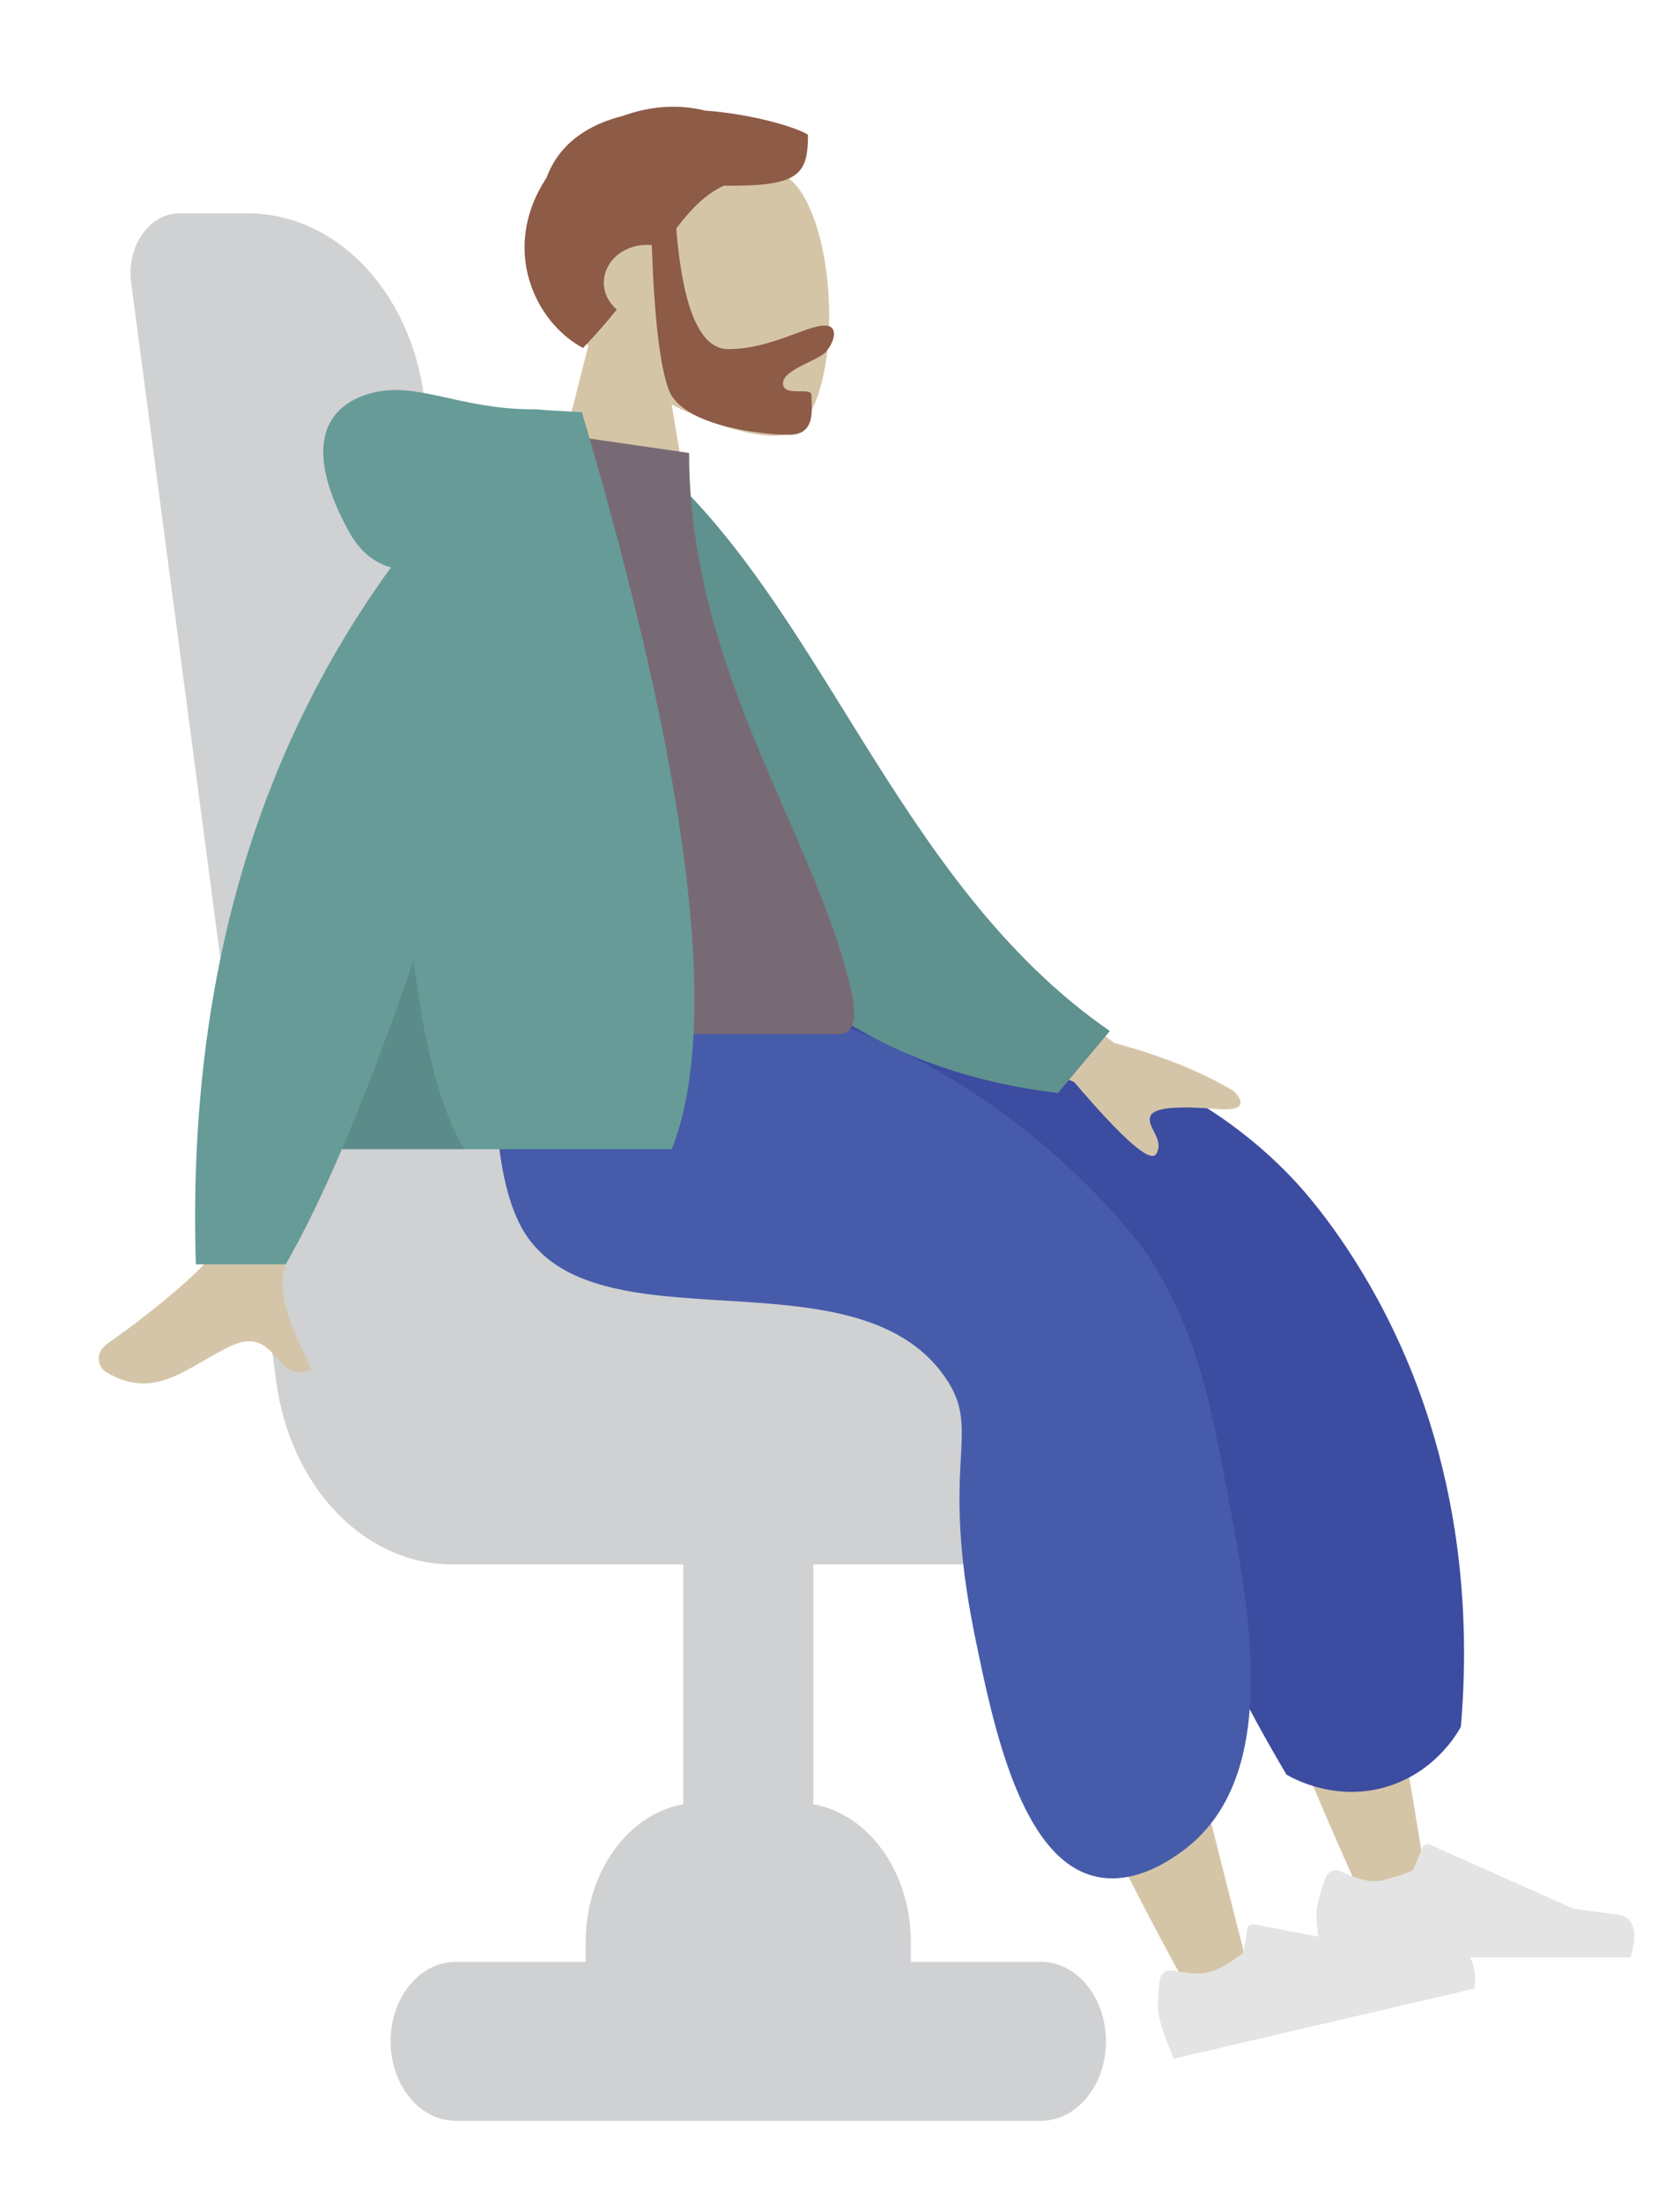<?xml version="1.0" encoding="utf-8"?>
<!-- Generator: Adobe Illustrator 25.1.0, SVG Export Plug-In . SVG Version: 6.00 Build 0)  -->
<svg version="1.1" id="Layer_1" xmlns="http://www.w3.org/2000/svg" xmlns:xlink="http://www.w3.org/1999/xlink" x="0px" y="0px"
	 viewBox="0 0 306.65 401.9" style="enable-background:new 0 0 306.65 401.9;" xml:space="preserve">
<style type="text/css">
	.st0{fill:#CFD1D2;}
	.st1{fill-rule:evenodd;clip-rule:evenodd;fill:#D5C5A7;}
	.st2{fill-rule:evenodd;clip-rule:evenodd;fill:#3C4CA0;}
	.st3{fill-rule:evenodd;clip-rule:evenodd;fill:#465CAA;}
	.st4{fill-rule:evenodd;clip-rule:evenodd;fill:#E4E4E4;}
	.st5{fill-rule:evenodd;clip-rule:evenodd;fill:#8D5B46;}
	.st6{fill-rule:evenodd;clip-rule:evenodd;fill:#D5C5A8;}
	.st7{fill-rule:evenodd;clip-rule:evenodd;fill:#5F918E;}
	.st8{fill-rule:evenodd;clip-rule:evenodd;fill:#786A75;}
	.st9{fill-rule:evenodd;clip-rule:evenodd;fill:#669B98;}
	.st10{fill-rule:evenodd;clip-rule:evenodd;fill:#010101;fill-opacity:0.1;}
</style>
<g>
	<path class="st0" d="M148.46,339.83h-23.74V278.2h23.74V339.83z"/>
	<path class="st0" d="M106.91,372.46v-18.13c0-13.99,9.32-25.38,20.77-25.38h17.81c11.46,0,20.77,11.38,20.77,25.38v18.13
		c0,6-3.99,10.88-8.9,10.88h-41.55C110.9,383.33,106.91,378.46,106.91,372.46z"/>
	<path class="st0" d="M71.3,372.46c0-8,5.31-14.5,11.87-14.5h106.83c6.56,0,11.87,6.5,11.87,14.5s-5.31,14.5-11.87,14.5H83.17
		C76.61,386.96,71.3,380.46,71.3,372.46z"/>
	<path class="st0" d="M82.62,285.45c-16.11,0-29.66-14.11-32.22-33.53L23.94,51.55c-0.42-3.15,0.32-6.35,2.01-8.79
		c1.69-2.44,4.17-3.83,6.78-3.83h12.46c16.08,0,29.64,14.07,32.22,33.45l22.73,155.06h75.73c14.07,0,26.51,10.96,30.97,27.26
		l6.46,16.42c0.9,3.32,0.44,6.97-1.23,9.8c-1.66,2.84-4.36,4.52-7.22,4.52L82.62,285.45L82.62,285.45z"/>
</g>
<g id="Bottom_x2F_Sitting_x2F_Sweat-Pants">
	<g id="Objects_x2F_Seat_x2F_Ball" transform="translate(10, 42)">
	</g>
	<path id="Skin_1_" class="st1" d="M247.81,344.46c-12.81-28.36-22.08-53.05-25.8-66.08c-6.37-22.31-11.21-41.94-12.44-49.27
		c-2.92-17.48,22.46-18.5,25.82-9.81c5.08,13.15,13.94,56.35,24.59,121.61L247.81,344.46z M215.41,360.26
		c-6.19-11.02-26.17-49.84-32.93-68.96c-1.94-5.49-3.78-10.82-5.47-15.84c-5.01-14.91,21.53-26.62,25.66-12.16
		c10.3,36,22.87,87.33,24.09,91.7C228.47,361.13,219.31,367.19,215.41,360.26z"/>
	<path id="Leg-Back" class="st2" d="M197.89,224.57L134.3,192.2v-7.05h7.56c16.46-0.95,64.54-1.59,94.31,30.14
		c1.28,1.36,6.73,7.27,12.76,17.35c19.18,32.08,19.23,64.77,17.72,82.44c-0.85,1.52-4.75,8.1-13.1,10.79
		c-9.54,3.07-17.46-1.34-18.72-2.07c-7.34-12.35-15.16-27.55-22.02-45.5C205.14,258.25,200.62,239.89,197.89,224.57z"/>
	<path class="st3" d="M218.1,335.88c-1.39,1.27-9.56,8.45-18.07,6.52c-13.72-3.1-18.76-27.67-22.06-43.75
		c-6.71-32.72,1.59-37.27-5.53-47.46c-16.54-23.67-64.24-4.32-77.13-27.02c-6.54-11.53-4.73-35.4-4.65-36.09
		c0.13-1.06,0.65-1.99,1.4-2.65c0.76-0.66,1.74-1.06,2.82-1.06H120h25.11c0.22,0,0.43,0.02,0.65,0.05c0.06,0.01,0.13,0.02,0.19,0.03
		c0,0,0.22,0.04,0.44,0.11c41.67,12.91,63.18,44.54,63.18,44.54c9.02,14.23,11.32,26.49,14.63,44.12
		C228.04,293.66,233.36,321.96,218.1,335.88z"/>
	
		<g id="Accessories_x2F_Shoe_x2F_Flat-Sneaker" transform="translate(143.959, 93.332) rotate(64) translate(-143.959, -93.332) translate(113.459, 73.332)">
		<path id="shoe" class="st4" d="M300.98,76.55c2.66,1.76,4.72,2.8,6.16,3.13c1.76,0.4,4.39,0.7,7.9,0.88
			c0.47-2.04,4.65-20.37,12.57-54.98c-4.4-2.51-7.14-2.27-8.22,0.73c-1.08,2.99-2,5.47-2.77,7.44l-17.23,22.95
			c-0.33,0.44-0.24,1.07,0.2,1.4c0.01,0.01,0.02,0.01,0.02,0.02l3.61,2.55c0.68,3.15,0.81,5.62,0.41,7.4
			c-0.33,1.45-1.37,3.31-3.12,5.6l0,0c-0.67,0.88-0.51,2.13,0.37,2.8C300.9,76.5,300.94,76.53,300.98,76.55z"/>
	</g>
	<g id="Accessories_x2F_Shoe_x2F_Flat-Sneaker_1_" transform="translate(263, 132)">
		<path id="shoe_1_" class="st4" d="M-21.02,210.56c-1.12,2.99-1.68,5.22-1.68,6.7c0,1.8,0.3,4.43,0.9,7.89c2.09,0,20.89,0,56.4,0
			c1.47-4.85,0.62-7.46-2.54-7.85c-3.16-0.39-5.78-0.74-7.87-1.05l-26.22-11.69c-0.5-0.22-1.1,0-1.32,0.51
			c0,0.01-0.01,0.02-0.01,0.03l-1.69,4.09c-2.92,1.36-5.3,2.05-7.13,2.05c-1.48,0-3.54-0.6-6.15-1.8l0,0
			c-1-0.46-2.19-0.02-2.65,0.98C-20.99,210.47-21.01,210.51-21.02,210.56z"/>
	</g>
	<path class="st3" d="M180.35,233.41"/>
	<path class="st3" d="M243.53,265"/>
</g>
<g id="Head_x2F_Front_x2F_Short-Beard">
	<g id="Head" transform="translate(54, 31)">
		<path class="st1" d="M53.39,32.08c-6-5.95-10.07-13.24-9.39-21.41c1.96-23.54,40.78-18.36,48.33-6.48
			c7.55,11.88,6.65,42.02-3.11,44.14c-3.89,0.85-12.18-1.23-20.62-5.52l5.3,31.63H42.62L53.39,32.08z"/>
	</g>
	<path id="Hair" class="st5" d="M123.43,41.69c1.2,14.67,4.36,22.01,9.5,22.01c7.71,0,14.24-4.3,17.62-4.3
		c2.46,0,1.91,2.71,0.28,4.72c-1.35,1.66-7.91,3.26-7.91,5.83c0,2.57,5.19,0.58,5.19,2.11c0,2.52,0.91,7.27-4.07,7.27
		c-5.04,0-19.49-1.62-21.97-8.2c-1.6-4.25-2.63-13.05-3.1-26.4c-0.31-0.03-0.62-0.05-0.93-0.05c-4.32,0-7.82,3.08-7.82,6.88
		c0,1.93,0.9,3.67,2.36,4.92c-1.81,2.25-3.84,4.59-6.16,7.01c-8.73-4.61-15.21-18.09-6.67-31.05c2.36-6.35,7.7-9.74,14.01-11.31
		c5.11-1.88,10.41-2.09,14.89-0.96c8.78,0.66,16.61,3.02,18.83,4.41c0,7.31-1.61,9.48-15.36,9.29
		C128.73,35.45,126.13,38.15,123.43,41.69z"/>
</g>
<g id="Body_x2F_Hoodie">
	<path id="Skin" class="st6" d="M171.53,166.89l31.9,23.42c8.65,2.33,15.88,5.24,21.68,8.71c1.37,1.25,3.03,3.78-2.66,3.34
		c-5.69-0.44-11.69-0.64-12.47,1.3s2.66,4.26,1.07,6.88c-1.06,1.74-6.05-2.63-14.99-13.12l-31.59-13.1L171.53,166.89z M52.16,164.3
		l20.9,0.08c-12.9,41.65-19.87,63.75-20.9,66.3c-2.31,5.73,2.58,14.47,4.68,19.16c-6.82,3.05-6.09-8.25-14.7-4.25
		c-7.85,3.65-13.83,10.27-22.9,4.67c-1.12-0.69-2.34-3.28,0.62-5.3c7.36-5.05,17.96-13.88,19.39-16.78
		C41.2,224.22,45.51,202.93,52.16,164.3z"/>
	<path id="Coat-Back" class="st7" d="M109.34,84.36l8.65-1.43c32.08,26.71,45.26,78.01,84.59,105.19l-9.47,11.31
		C124.89,191.29,107.98,128.71,109.34,84.36z"/>
	<path id="Shirt" class="st8" d="M73.58,188.68c36.03,0,62.53,0,79.5,0c3.63,0,2.95-4.84,2.42-7.29
		c-6.06-28.2-29.72-58.6-29.72-98.74l-22.93-3.32C83.88,107.49,77.32,142.16,73.58,188.68z"/>
	<path id="Coat-Front" class="st9" d="M71.36,103.54c-3.21-0.92-5.74-3.07-7.61-6.45c-8.07-14.56-5.15-22.57,3.47-25.2
		c8.62-2.63,16.31,2.79,30.04,2.79c0.75,0,1.43,0.05,2.05,0.14l6.91,0.39c19.82,67.18,25.29,112,16.4,134.47H62.4
		c-3.57,8.32-6.98,15.32-10.24,21H35.75C34.21,180.75,46.08,138.37,71.36,103.54z"/>
	<path id="Shade" class="st10" d="M75.51,175.18c1.89,15.85,4.97,27.35,9.23,34.5H62.4C66.56,199.98,70.93,188.48,75.51,175.18z"/>
</g>
</svg>
